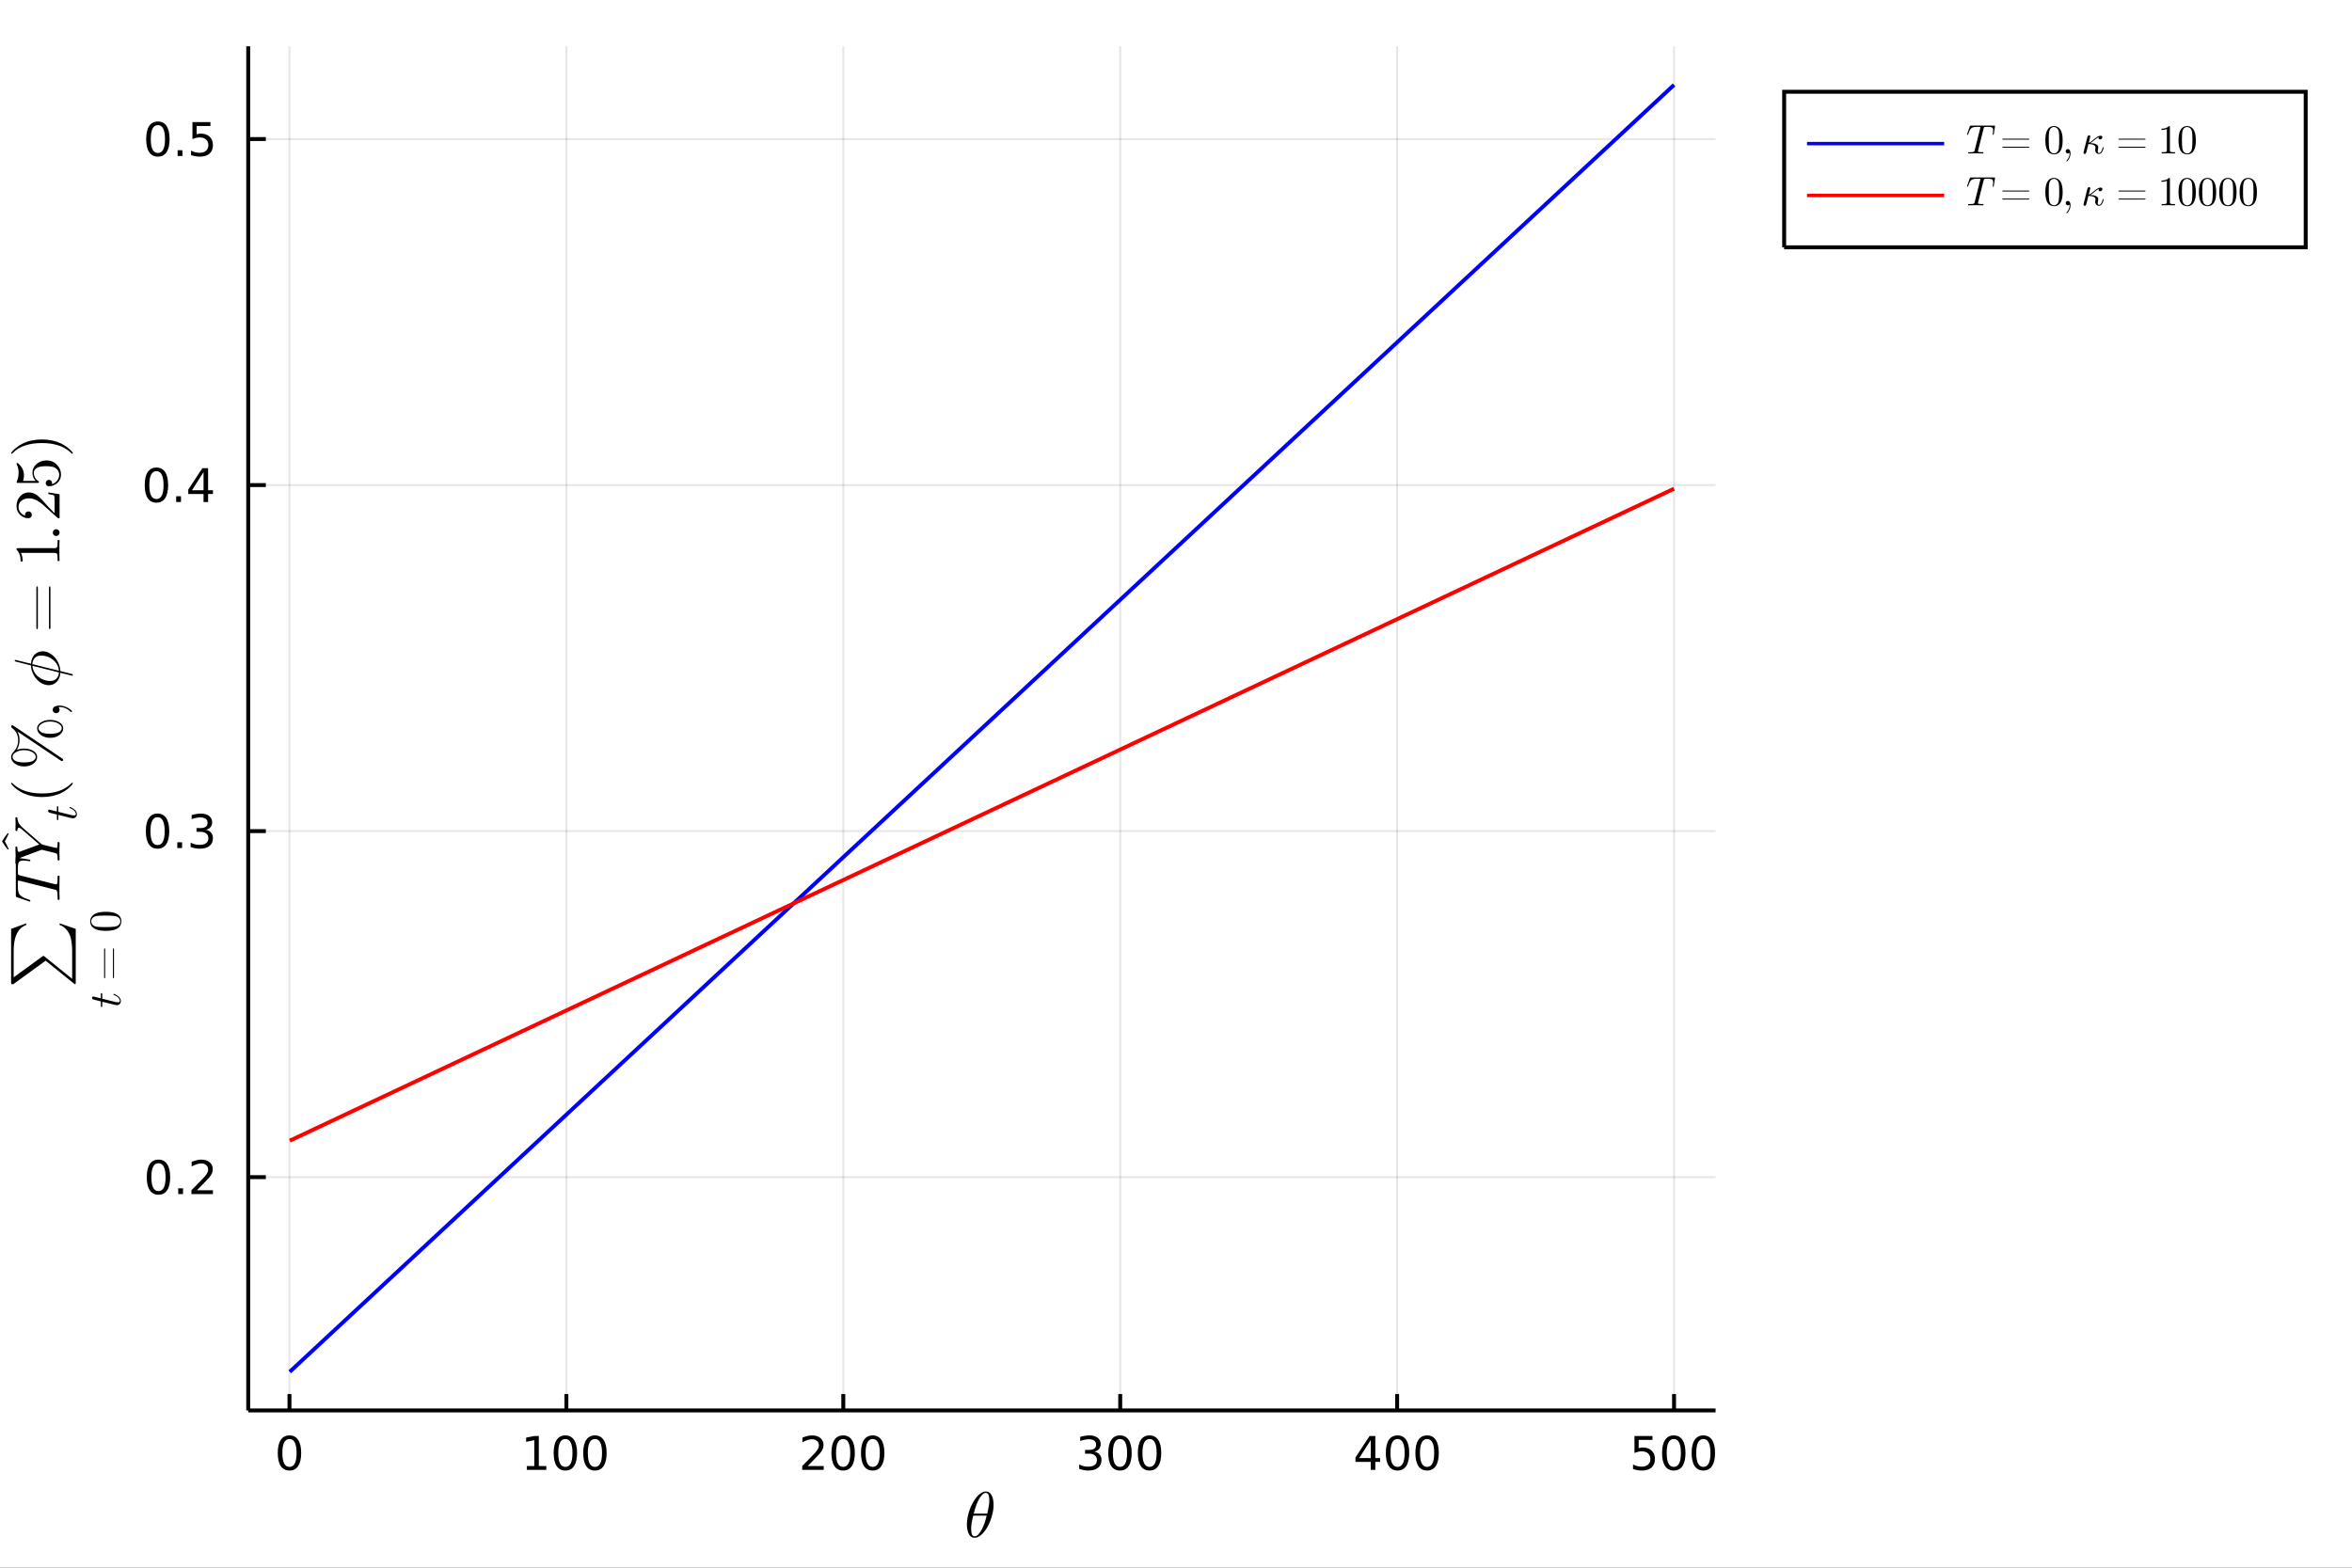 <?xml version="1.0" encoding="utf-8"?>
<svg xmlns="http://www.w3.org/2000/svg" xmlns:xlink="http://www.w3.org/1999/xlink" width="600" height="400" viewBox="0 0 2400 1600">
<rect x="0" y="0" width="2400" height="1600" fill="#333333" stroke="none"/>
<defs>
  <clipPath id="clip870">
    <rect x="0" y="0" width="2400" height="1600"/>
  </clipPath>
</defs>
<path clip-path="url(#clip870)" d="
M0 1600 L2400 1600 L2400 0 L0 0  Z
  " fill="#ffffff" fill-rule="evenodd" fill-opacity="1"/>
<defs>
  <clipPath id="clip871">
    <rect x="480" y="0" width="1681" height="1600"/>
  </clipPath>
</defs>
<defs>
  <clipPath id="clip872">
    <rect x="253" y="47" width="1498" height="1393"/>
  </clipPath>
</defs>
<path clip-path="url(#clip870)" d="
M253.284 1439.5 L1750.59 1439.5 L1750.59 47.244 L253.284 47.244  Z
  " fill="#ffffff" fill-rule="evenodd" fill-opacity="1"/>
<polyline clip-path="url(#clip872)" style="stroke:#000000; stroke-width:2; stroke-opacity:0.1; fill:none" points="
  295.378,1439.5 295.378,47.244 
  "/>
<polyline clip-path="url(#clip872)" style="stroke:#000000; stroke-width:2; stroke-opacity:0.1; fill:none" points="
  577.944,1439.5 577.944,47.244 
  "/>
<polyline clip-path="url(#clip872)" style="stroke:#000000; stroke-width:2; stroke-opacity:0.1; fill:none" points="
  860.51,1439.5 860.51,47.244 
  "/>
<polyline clip-path="url(#clip872)" style="stroke:#000000; stroke-width:2; stroke-opacity:0.1; fill:none" points="
  1143.08,1439.5 1143.08,47.244 
  "/>
<polyline clip-path="url(#clip872)" style="stroke:#000000; stroke-width:2; stroke-opacity:0.1; fill:none" points="
  1425.64,1439.5 1425.64,47.244 
  "/>
<polyline clip-path="url(#clip872)" style="stroke:#000000; stroke-width:2; stroke-opacity:0.1; fill:none" points="
  1708.21,1439.5 1708.21,47.244 
  "/>
<polyline clip-path="url(#clip870)" style="stroke:#000000; stroke-width:4; stroke-opacity:1; fill:none" points="
  253.284,1439.5 1750.59,1439.5 
  "/>
<polyline clip-path="url(#clip870)" style="stroke:#000000; stroke-width:4; stroke-opacity:1; fill:none" points="
  295.378,1439.5 295.378,1422.79 
  "/>
<polyline clip-path="url(#clip870)" style="stroke:#000000; stroke-width:4; stroke-opacity:1; fill:none" points="
  577.944,1439.5 577.944,1422.79 
  "/>
<polyline clip-path="url(#clip870)" style="stroke:#000000; stroke-width:4; stroke-opacity:1; fill:none" points="
  860.51,1439.5 860.51,1422.79 
  "/>
<polyline clip-path="url(#clip870)" style="stroke:#000000; stroke-width:4; stroke-opacity:1; fill:none" points="
  1143.08,1439.5 1143.08,1422.79 
  "/>
<polyline clip-path="url(#clip870)" style="stroke:#000000; stroke-width:4; stroke-opacity:1; fill:none" points="
  1425.64,1439.5 1425.64,1422.79 
  "/>
<polyline clip-path="url(#clip870)" style="stroke:#000000; stroke-width:4; stroke-opacity:1; fill:none" points="
  1708.21,1439.5 1708.21,1422.79 
  "/>
<path clip-path="url(#clip870)" d="M 0 0 M295.378 1468.69 Q291.767 1468.69 289.938 1472.26 Q288.132 1475.8 288.132 1482.93 Q288.132 1490.04 289.938 1493.6 Q291.767 1497.14 295.378 1497.14 Q299.012 1497.14 300.818 1493.6 Q302.646 1490.04 302.646 1482.93 Q302.646 1475.8 300.818 1472.26 Q299.012 1468.69 295.378 1468.69 M295.378 1464.99 Q301.188 1464.99 304.243 1469.6 Q307.322 1474.18 307.322 1482.93 Q307.322 1491.66 304.243 1496.26 Q301.188 1500.85 295.378 1500.85 Q289.568 1500.85 286.489 1496.26 Q283.433 1491.66 283.433 1482.93 Q283.433 1474.18 286.489 1469.6 Q289.568 1464.99 295.378 1464.99 Z" fill="#000000" fill-rule="evenodd" fill-opacity="1" /><path clip-path="url(#clip870)" d="M 0 0 M537.551 1496.24 L545.19 1496.24 L545.19 1469.87 L536.88 1471.54 L536.88 1467.28 L545.143 1465.61 L549.819 1465.61 L549.819 1496.24 L557.458 1496.24 L557.458 1500.17 L537.551 1500.17 L537.551 1496.24 Z" fill="#000000" fill-rule="evenodd" fill-opacity="1" /><path clip-path="url(#clip870)" d="M 0 0 M576.902 1468.69 Q573.291 1468.69 571.463 1472.26 Q569.657 1475.8 569.657 1482.93 Q569.657 1490.04 571.463 1493.6 Q573.291 1497.14 576.902 1497.14 Q580.537 1497.14 582.342 1493.6 Q584.171 1490.04 584.171 1482.93 Q584.171 1475.8 582.342 1472.26 Q580.537 1468.69 576.902 1468.69 M576.902 1464.99 Q582.713 1464.99 585.768 1469.6 Q588.847 1474.18 588.847 1482.93 Q588.847 1491.66 585.768 1496.26 Q582.713 1500.85 576.902 1500.85 Q571.092 1500.85 568.014 1496.26 Q564.958 1491.66 564.958 1482.93 Q564.958 1474.18 568.014 1469.6 Q571.092 1464.99 576.902 1464.99 Z" fill="#000000" fill-rule="evenodd" fill-opacity="1" /><path clip-path="url(#clip870)" d="M 0 0 M607.064 1468.69 Q603.453 1468.69 601.625 1472.26 Q599.819 1475.8 599.819 1482.93 Q599.819 1490.04 601.625 1493.6 Q603.453 1497.14 607.064 1497.14 Q610.699 1497.14 612.504 1493.6 Q614.333 1490.04 614.333 1482.93 Q614.333 1475.8 612.504 1472.26 Q610.699 1468.69 607.064 1468.69 M607.064 1464.99 Q612.874 1464.99 615.93 1469.6 Q619.009 1474.18 619.009 1482.93 Q619.009 1491.66 615.93 1496.26 Q612.874 1500.85 607.064 1500.85 Q601.254 1500.85 598.175 1496.26 Q595.12 1491.66 595.12 1482.93 Q595.12 1474.18 598.175 1469.6 Q601.254 1464.99 607.064 1464.99 Z" fill="#000000" fill-rule="evenodd" fill-opacity="1" /><path clip-path="url(#clip870)" d="M 0 0 M824.203 1496.24 L840.522 1496.24 L840.522 1500.17 L818.578 1500.17 L818.578 1496.24 Q821.24 1493.48 825.823 1488.85 Q830.43 1484.2 831.61 1482.86 Q833.856 1480.34 834.735 1478.6 Q835.638 1476.84 835.638 1475.15 Q835.638 1472.4 833.693 1470.66 Q831.772 1468.92 828.67 1468.92 Q826.471 1468.92 824.018 1469.69 Q821.587 1470.45 818.809 1472 L818.809 1467.28 Q821.633 1466.15 824.087 1465.57 Q826.541 1464.99 828.578 1464.99 Q833.948 1464.99 837.143 1467.67 Q840.337 1470.36 840.337 1474.85 Q840.337 1476.98 839.527 1478.9 Q838.74 1480.8 836.633 1483.39 Q836.055 1484.06 832.953 1487.28 Q829.851 1490.47 824.203 1496.24 Z" fill="#000000" fill-rule="evenodd" fill-opacity="1" /><path clip-path="url(#clip870)" d="M 0 0 M860.337 1468.69 Q856.726 1468.69 854.897 1472.26 Q853.092 1475.8 853.092 1482.93 Q853.092 1490.04 854.897 1493.6 Q856.726 1497.14 860.337 1497.14 Q863.971 1497.14 865.777 1493.6 Q867.605 1490.04 867.605 1482.93 Q867.605 1475.8 865.777 1472.26 Q863.971 1468.69 860.337 1468.69 M860.337 1464.99 Q866.147 1464.99 869.203 1469.6 Q872.281 1474.18 872.281 1482.93 Q872.281 1491.66 869.203 1496.26 Q866.147 1500.85 860.337 1500.85 Q854.527 1500.85 851.448 1496.26 Q848.392 1491.66 848.392 1482.93 Q848.392 1474.18 851.448 1469.6 Q854.527 1464.99 860.337 1464.99 Z" fill="#000000" fill-rule="evenodd" fill-opacity="1" /><path clip-path="url(#clip870)" d="M 0 0 M890.499 1468.69 Q886.888 1468.69 885.059 1472.26 Q883.253 1475.8 883.253 1482.93 Q883.253 1490.04 885.059 1493.6 Q886.888 1497.14 890.499 1497.14 Q894.133 1497.14 895.939 1493.6 Q897.767 1490.04 897.767 1482.93 Q897.767 1475.8 895.939 1472.26 Q894.133 1468.69 890.499 1468.69 M890.499 1464.99 Q896.309 1464.99 899.364 1469.6 Q902.443 1474.18 902.443 1482.93 Q902.443 1491.66 899.364 1496.26 Q896.309 1500.85 890.499 1500.85 Q884.689 1500.85 881.61 1496.26 Q878.554 1491.66 878.554 1482.93 Q878.554 1474.18 881.61 1469.6 Q884.689 1464.99 890.499 1464.99 Z" fill="#000000" fill-rule="evenodd" fill-opacity="1" /><path clip-path="url(#clip870)" d="M 0 0 M1116.84 1481.54 Q1120.19 1482.26 1122.07 1484.53 Q1123.97 1486.79 1123.97 1490.13 Q1123.97 1495.24 1120.45 1498.04 Q1116.93 1500.85 1110.45 1500.85 Q1108.27 1500.85 1105.96 1500.41 Q1103.67 1499.99 1101.21 1499.13 L1101.21 1494.62 Q1103.16 1495.75 1105.47 1496.33 Q1107.79 1496.91 1110.31 1496.91 Q1114.71 1496.91 1117 1495.17 Q1119.32 1493.44 1119.32 1490.13 Q1119.32 1487.07 1117.16 1485.36 Q1115.03 1483.62 1111.21 1483.62 L1107.19 1483.62 L1107.19 1479.78 L1111.4 1479.78 Q1114.85 1479.78 1116.68 1478.41 Q1118.51 1477.03 1118.51 1474.43 Q1118.51 1471.77 1116.61 1470.36 Q1114.73 1468.92 1111.21 1468.92 Q1109.29 1468.92 1107.09 1469.34 Q1104.89 1469.76 1102.26 1470.64 L1102.26 1466.47 Q1104.92 1465.73 1107.23 1465.36 Q1109.57 1464.99 1111.63 1464.99 Q1116.95 1464.99 1120.06 1467.42 Q1123.16 1469.83 1123.16 1473.95 Q1123.16 1476.82 1121.51 1478.81 Q1119.87 1480.78 1116.84 1481.54 Z" fill="#000000" fill-rule="evenodd" fill-opacity="1" /><path clip-path="url(#clip870)" d="M 0 0 M1142.83 1468.69 Q1139.22 1468.69 1137.39 1472.26 Q1135.59 1475.8 1135.59 1482.93 Q1135.59 1490.04 1137.39 1493.6 Q1139.22 1497.14 1142.83 1497.14 Q1146.47 1497.14 1148.27 1493.6 Q1150.1 1490.04 1150.1 1482.93 Q1150.1 1475.8 1148.27 1472.26 Q1146.47 1468.69 1142.83 1468.69 M1142.83 1464.99 Q1148.64 1464.99 1151.7 1469.6 Q1154.78 1474.18 1154.78 1482.93 Q1154.78 1491.66 1151.7 1496.26 Q1148.64 1500.85 1142.83 1500.85 Q1137.02 1500.85 1133.94 1496.26 Q1130.89 1491.66 1130.89 1482.93 Q1130.89 1474.18 1133.94 1469.6 Q1137.02 1464.99 1142.83 1464.99 Z" fill="#000000" fill-rule="evenodd" fill-opacity="1" /><path clip-path="url(#clip870)" d="M 0 0 M1173 1468.69 Q1169.38 1468.69 1167.56 1472.26 Q1165.75 1475.8 1165.75 1482.93 Q1165.75 1490.04 1167.56 1493.6 Q1169.38 1497.14 1173 1497.14 Q1176.63 1497.14 1178.44 1493.6 Q1180.26 1490.04 1180.26 1482.93 Q1180.26 1475.8 1178.44 1472.26 Q1176.63 1468.69 1173 1468.69 M1173 1464.99 Q1178.81 1464.99 1181.86 1469.6 Q1184.94 1474.18 1184.94 1482.93 Q1184.94 1491.66 1181.86 1496.26 Q1178.81 1500.85 1173 1500.85 Q1167.19 1500.85 1164.11 1496.26 Q1161.05 1491.66 1161.05 1482.93 Q1161.05 1474.18 1164.11 1469.6 Q1167.19 1464.99 1173 1464.99 Z" fill="#000000" fill-rule="evenodd" fill-opacity="1" /><path clip-path="url(#clip870)" d="M 0 0 M1398.73 1469.69 L1386.93 1488.14 L1398.73 1488.14 L1398.73 1469.69 M1397.51 1465.61 L1403.39 1465.61 L1403.39 1488.14 L1408.32 1488.14 L1408.32 1492.03 L1403.39 1492.03 L1403.39 1500.17 L1398.73 1500.17 L1398.73 1492.03 L1383.13 1492.03 L1383.13 1487.51 L1397.51 1465.61 Z" fill="#000000" fill-rule="evenodd" fill-opacity="1" /><path clip-path="url(#clip870)" d="M 0 0 M1426.05 1468.69 Q1422.44 1468.69 1420.61 1472.26 Q1418.8 1475.8 1418.8 1482.93 Q1418.8 1490.04 1420.61 1493.6 Q1422.44 1497.14 1426.05 1497.14 Q1429.68 1497.14 1431.49 1493.6 Q1433.32 1490.04 1433.32 1482.93 Q1433.32 1475.8 1431.49 1472.26 Q1429.68 1468.69 1426.05 1468.69 M1426.05 1464.99 Q1431.86 1464.99 1434.91 1469.6 Q1437.99 1474.18 1437.99 1482.93 Q1437.99 1491.66 1434.91 1496.26 Q1431.86 1500.85 1426.05 1500.85 Q1420.24 1500.85 1417.16 1496.26 Q1414.1 1491.66 1414.1 1482.93 Q1414.1 1474.18 1417.16 1469.6 Q1420.24 1464.99 1426.05 1464.99 Z" fill="#000000" fill-rule="evenodd" fill-opacity="1" /><path clip-path="url(#clip870)" d="M 0 0 M1456.21 1468.69 Q1452.6 1468.69 1450.77 1472.26 Q1448.96 1475.8 1448.96 1482.93 Q1448.96 1490.04 1450.77 1493.6 Q1452.6 1497.14 1456.21 1497.14 Q1459.84 1497.14 1461.65 1493.6 Q1463.48 1490.04 1463.48 1482.93 Q1463.48 1475.8 1461.65 1472.26 Q1459.84 1468.69 1456.21 1468.69 M1456.21 1464.99 Q1462.02 1464.99 1465.08 1469.6 Q1468.15 1474.18 1468.15 1482.93 Q1468.15 1491.66 1465.08 1496.26 Q1462.02 1500.85 1456.21 1500.85 Q1450.4 1500.85 1447.32 1496.26 Q1444.27 1491.66 1444.27 1482.93 Q1444.27 1474.18 1447.32 1469.6 Q1450.4 1464.99 1456.21 1464.99 Z" fill="#000000" fill-rule="evenodd" fill-opacity="1" /><path clip-path="url(#clip870)" d="M 0 0 M1667.83 1465.61 L1686.18 1465.61 L1686.18 1469.55 L1672.11 1469.55 L1672.11 1478.02 Q1673.13 1477.67 1674.15 1477.51 Q1675.17 1477.33 1676.18 1477.33 Q1681.97 1477.33 1685.35 1480.5 Q1688.73 1483.67 1688.73 1489.09 Q1688.73 1494.66 1685.26 1497.77 Q1681.79 1500.85 1675.47 1500.85 Q1673.29 1500.85 1671.02 1500.47 Q1668.78 1500.1 1666.37 1499.36 L1666.37 1494.66 Q1668.45 1495.8 1670.67 1496.35 Q1672.9 1496.91 1675.37 1496.91 Q1679.38 1496.91 1681.72 1494.8 Q1684.05 1492.7 1684.05 1489.09 Q1684.05 1485.47 1681.72 1483.37 Q1679.38 1481.26 1675.37 1481.26 Q1673.5 1481.26 1671.62 1481.68 Q1669.77 1482.1 1667.83 1482.97 L1667.83 1465.61 Z" fill="#000000" fill-rule="evenodd" fill-opacity="1" /><path clip-path="url(#clip870)" d="M 0 0 M1707.94 1468.69 Q1704.33 1468.69 1702.5 1472.26 Q1700.7 1475.8 1700.7 1482.93 Q1700.7 1490.04 1702.5 1493.6 Q1704.33 1497.14 1707.94 1497.14 Q1711.58 1497.14 1713.38 1493.6 Q1715.21 1490.04 1715.21 1482.93 Q1715.21 1475.8 1713.38 1472.26 Q1711.58 1468.69 1707.94 1468.69 M1707.94 1464.99 Q1713.75 1464.99 1716.81 1469.6 Q1719.89 1474.18 1719.89 1482.93 Q1719.89 1491.66 1716.81 1496.26 Q1713.75 1500.85 1707.94 1500.85 Q1702.13 1500.85 1699.05 1496.26 Q1696 1491.66 1696 1482.93 Q1696 1474.18 1699.05 1469.6 Q1702.13 1464.99 1707.94 1464.99 Z" fill="#000000" fill-rule="evenodd" fill-opacity="1" /><path clip-path="url(#clip870)" d="M 0 0 M1738.11 1468.69 Q1734.49 1468.69 1732.67 1472.26 Q1730.86 1475.8 1730.86 1482.93 Q1730.86 1490.04 1732.67 1493.6 Q1734.49 1497.14 1738.11 1497.14 Q1741.74 1497.14 1743.54 1493.6 Q1745.37 1490.04 1745.37 1482.93 Q1745.37 1475.8 1743.54 1472.26 Q1741.74 1468.69 1738.11 1468.69 M1738.11 1464.99 Q1743.92 1464.99 1746.97 1469.6 Q1750.05 1474.18 1750.05 1482.93 Q1750.05 1491.66 1746.97 1496.26 Q1743.92 1500.85 1738.11 1500.85 Q1732.3 1500.85 1729.22 1496.26 Q1726.16 1491.66 1726.16 1482.93 Q1726.16 1474.18 1729.22 1469.6 Q1732.3 1464.99 1738.11 1464.99 Z" fill="#000000" fill-rule="evenodd" fill-opacity="1" /><path clip-path="url(#clip870)" d="M 0 0 M1013.87 1535.75 Q1013.87 1541.16 1012.13 1547.24 Q1010.42 1553.3 1007.72 1558.19 Q1005.01 1563.06 1001.47 1566.28 Q997.928 1569.47 994.546 1569.47 Q992.389 1569.47 990.778 1568.27 Q989.2 1567.05 988.331 1565.02 Q987.461 1562.96 987.042 1560.71 Q986.624 1558.42 986.624 1555.94 Q986.624 1552.24 987.429 1548.21 Q988.234 1544.15 989.587 1540.48 Q990.939 1536.78 992.839 1533.43 Q994.74 1530.05 996.833 1527.6 Q998.958 1525.12 1001.34 1523.67 Q1003.72 1522.22 1005.95 1522.22 Q1007.56 1522.22 1008.85 1522.93 Q1010.17 1523.6 1011 1524.8 Q1011.84 1525.96 1012.42 1527.34 Q1013.03 1528.73 1013.32 1530.34 Q1013.61 1531.91 1013.74 1533.23 Q1013.87 1534.52 1013.87 1535.75 M1009.52 1531.66 Q1009.52 1530.01 1009.39 1528.79 Q1009.26 1527.53 1008.91 1526.28 Q1008.56 1525.02 1007.78 1524.35 Q1007.04 1523.67 1005.88 1523.67 Q1002.5 1523.67 998.701 1530.59 Q997.477 1532.75 996.382 1535.68 Q995.287 1538.61 994.901 1540 Q994.514 1541.38 993.612 1544.8 L1007.4 1544.8 Q1009.52 1536 1009.52 1531.66 M1006.82 1546.89 L993.097 1546.89 Q990.971 1554.94 990.971 1559.96 Q990.971 1564.34 991.873 1566.18 Q992.807 1567.98 994.546 1567.98 Q996.543 1567.98 998.411 1565.99 Q1000.28 1563.96 1002.18 1560.29 Q1004.69 1555.52 1006.82 1546.89 Z" fill="#000000" fill-rule="evenodd" fill-opacity="1" /><polyline clip-path="url(#clip872)" style="stroke:#000000; stroke-width:2; stroke-opacity:0.1; fill:none" points="
  253.284,1201.41 1750.59,1201.41 
  "/>
<polyline clip-path="url(#clip872)" style="stroke:#000000; stroke-width:2; stroke-opacity:0.1; fill:none" points="
  253.284,848.246 1750.59,848.246 
  "/>
<polyline clip-path="url(#clip872)" style="stroke:#000000; stroke-width:2; stroke-opacity:0.1; fill:none" points="
  253.284,495.08 1750.59,495.08 
  "/>
<polyline clip-path="url(#clip872)" style="stroke:#000000; stroke-width:2; stroke-opacity:0.1; fill:none" points="
  253.284,141.913 1750.59,141.913 
  "/>
<polyline clip-path="url(#clip870)" style="stroke:#000000; stroke-width:4; stroke-opacity:1; fill:none" points="
  253.284,1439.5 253.284,47.244 
  "/>
<polyline clip-path="url(#clip870)" style="stroke:#000000; stroke-width:4; stroke-opacity:1; fill:none" points="
  253.284,1201.41 271.251,1201.41 
  "/>
<polyline clip-path="url(#clip870)" style="stroke:#000000; stroke-width:4; stroke-opacity:1; fill:none" points="
  253.284,848.246 271.251,848.246 
  "/>
<polyline clip-path="url(#clip870)" style="stroke:#000000; stroke-width:4; stroke-opacity:1; fill:none" points="
  253.284,495.08 271.251,495.08 
  "/>
<polyline clip-path="url(#clip870)" style="stroke:#000000; stroke-width:4; stroke-opacity:1; fill:none" points="
  253.284,141.913 271.251,141.913 
  "/>
<path clip-path="url(#clip870)" d="M 0 0 M161.705 1187.21 Q158.094 1187.21 156.266 1190.78 Q154.46 1194.32 154.46 1201.45 Q154.46 1208.55 156.266 1212.12 Q158.094 1215.66 161.705 1215.66 Q165.34 1215.66 167.145 1212.12 Q168.974 1208.55 168.974 1201.45 Q168.974 1194.32 167.145 1190.78 Q165.34 1187.21 161.705 1187.21 M161.705 1183.51 Q167.516 1183.51 170.571 1188.11 Q173.65 1192.7 173.65 1201.45 Q173.65 1210.17 170.571 1214.78 Q167.516 1219.36 161.705 1219.36 Q155.895 1219.36 152.817 1214.78 Q149.761 1210.17 149.761 1201.45 Q149.761 1192.7 152.817 1188.11 Q155.895 1183.51 161.705 1183.51 Z" fill="#000000" fill-rule="evenodd" fill-opacity="1" /><path clip-path="url(#clip870)" d="M 0 0 M181.867 1212.81 L186.752 1212.81 L186.752 1218.69 L181.867 1218.69 L181.867 1212.81 Z" fill="#000000" fill-rule="evenodd" fill-opacity="1" /><path clip-path="url(#clip870)" d="M 0 0 M200.965 1214.76 L217.284 1214.76 L217.284 1218.69 L195.34 1218.69 L195.34 1214.76 Q198.002 1212 202.585 1207.37 Q207.191 1202.72 208.372 1201.38 Q210.617 1198.85 211.497 1197.12 Q212.4 1195.36 212.4 1193.67 Q212.4 1190.92 210.455 1189.18 Q208.534 1187.44 205.432 1187.44 Q203.233 1187.44 200.779 1188.21 Q198.349 1188.97 195.571 1190.52 L195.571 1185.8 Q198.395 1184.67 200.849 1184.09 Q203.302 1183.51 205.339 1183.51 Q210.71 1183.51 213.904 1186.19 Q217.099 1188.88 217.099 1193.37 Q217.099 1195.5 216.289 1197.42 Q215.501 1199.32 213.395 1201.91 Q212.816 1202.58 209.714 1205.8 Q206.613 1208.99 200.965 1214.76 Z" fill="#000000" fill-rule="evenodd" fill-opacity="1" /><path clip-path="url(#clip870)" d="M 0 0 M160.756 834.045 Q157.145 834.045 155.317 837.61 Q153.511 841.151 153.511 848.281 Q153.511 855.387 155.317 858.952 Q157.145 862.494 160.756 862.494 Q164.391 862.494 166.196 858.952 Q168.025 855.387 168.025 848.281 Q168.025 841.151 166.196 837.61 Q164.391 834.045 160.756 834.045 M160.756 830.341 Q166.567 830.341 169.622 834.948 Q172.701 839.531 172.701 848.281 Q172.701 857.008 169.622 861.614 Q166.567 866.197 160.756 866.197 Q154.946 866.197 151.868 861.614 Q148.812 857.008 148.812 848.281 Q148.812 839.531 151.868 834.948 Q154.946 830.341 160.756 830.341 Z" fill="#000000" fill-rule="evenodd" fill-opacity="1" /><path clip-path="url(#clip870)" d="M 0 0 M180.918 859.647 L185.803 859.647 L185.803 865.526 L180.918 865.526 L180.918 859.647 Z" fill="#000000" fill-rule="evenodd" fill-opacity="1" /><path clip-path="url(#clip870)" d="M 0 0 M210.154 846.892 Q213.511 847.61 215.386 849.878 Q217.284 852.147 217.284 855.48 Q217.284 860.596 213.765 863.397 Q210.247 866.197 203.765 866.197 Q201.59 866.197 199.275 865.758 Q196.983 865.341 194.529 864.485 L194.529 859.971 Q196.474 861.105 198.789 861.684 Q201.103 862.262 203.627 862.262 Q208.025 862.262 210.316 860.526 Q212.631 858.79 212.631 855.48 Q212.631 852.424 210.478 850.711 Q208.349 848.975 204.529 848.975 L200.502 848.975 L200.502 845.133 L204.714 845.133 Q208.164 845.133 209.992 843.767 Q211.821 842.378 211.821 839.786 Q211.821 837.124 209.923 835.712 Q208.048 834.276 204.529 834.276 Q202.608 834.276 200.409 834.693 Q198.21 835.11 195.571 835.989 L195.571 831.823 Q198.233 831.082 200.548 830.712 Q202.886 830.341 204.946 830.341 Q210.27 830.341 213.372 832.772 Q216.474 835.179 216.474 839.299 Q216.474 842.17 214.83 844.161 Q213.187 846.128 210.154 846.892 Z" fill="#000000" fill-rule="evenodd" fill-opacity="1" /><path clip-path="url(#clip870)" d="M 0 0 M159.622 480.878 Q156.011 480.878 154.182 484.443 Q152.377 487.985 152.377 495.114 Q152.377 502.221 154.182 505.786 Q156.011 509.327 159.622 509.327 Q163.256 509.327 165.062 505.786 Q166.891 502.221 166.891 495.114 Q166.891 487.985 165.062 484.443 Q163.256 480.878 159.622 480.878 M159.622 477.175 Q165.432 477.175 168.488 481.781 Q171.567 486.364 171.567 495.114 Q171.567 503.841 168.488 508.448 Q165.432 513.031 159.622 513.031 Q153.812 513.031 150.733 508.448 Q147.678 503.841 147.678 495.114 Q147.678 486.364 150.733 481.781 Q153.812 477.175 159.622 477.175 Z" fill="#000000" fill-rule="evenodd" fill-opacity="1" /><path clip-path="url(#clip870)" d="M 0 0 M179.784 506.48 L184.668 506.48 L184.668 512.36 L179.784 512.36 L179.784 506.48 Z" fill="#000000" fill-rule="evenodd" fill-opacity="1" /><path clip-path="url(#clip870)" d="M 0 0 M207.701 481.874 L195.895 500.323 L207.701 500.323 L207.701 481.874 M206.474 477.8 L212.353 477.8 L212.353 500.323 L217.284 500.323 L217.284 504.212 L212.353 504.212 L212.353 512.36 L207.701 512.36 L207.701 504.212 L192.099 504.212 L192.099 499.698 L206.474 477.8 Z" fill="#000000" fill-rule="evenodd" fill-opacity="1" /><path clip-path="url(#clip870)" d="M 0 0 M161.104 127.712 Q157.493 127.712 155.664 131.277 Q153.858 134.818 153.858 141.948 Q153.858 149.054 155.664 152.619 Q157.493 156.161 161.104 156.161 Q164.738 156.161 166.543 152.619 Q168.372 149.054 168.372 141.948 Q168.372 134.818 166.543 131.277 Q164.738 127.712 161.104 127.712 M161.104 124.008 Q166.914 124.008 169.969 128.615 Q173.048 133.198 173.048 141.948 Q173.048 150.675 169.969 155.281 Q166.914 159.864 161.104 159.864 Q155.293 159.864 152.215 155.281 Q149.159 150.675 149.159 141.948 Q149.159 133.198 152.215 128.615 Q155.293 124.008 161.104 124.008 Z" fill="#000000" fill-rule="evenodd" fill-opacity="1" /><path clip-path="url(#clip870)" d="M 0 0 M181.266 153.314 L186.15 153.314 L186.15 159.193 L181.266 159.193 L181.266 153.314 Z" fill="#000000" fill-rule="evenodd" fill-opacity="1" /><path clip-path="url(#clip870)" d="M 0 0 M196.381 124.633 L214.738 124.633 L214.738 128.568 L200.664 128.568 L200.664 137.04 Q201.682 136.693 202.701 136.531 Q203.719 136.346 204.738 136.346 Q210.525 136.346 213.904 139.517 Q217.284 142.689 217.284 148.105 Q217.284 153.684 213.812 156.786 Q210.339 159.864 204.02 159.864 Q201.844 159.864 199.576 159.494 Q197.33 159.124 194.923 158.383 L194.923 153.684 Q197.006 154.818 199.228 155.374 Q201.451 155.929 203.927 155.929 Q207.932 155.929 210.27 153.823 Q212.608 151.716 212.608 148.105 Q212.608 144.494 210.27 142.388 Q207.932 140.281 203.927 140.281 Q202.052 140.281 200.177 140.698 Q198.326 141.115 196.381 141.994 L196.381 124.633 Z" fill="#000000" fill-rule="evenodd" fill-opacity="1" /><path clip-path="url(#clip870)" d="M 0 0 M60.857 942.374 L77.282 948.043 L77.282 1002.73 Q77.282 1003.47 77.25 1003.76 Q77.218 1004.05 77.057 1004.27 Q76.896 1004.5 76.541 1004.5 Q76.251 1004.5 75.511 1003.92 L46.558 980.506 L13.45 1004.56 Q11.936 1004.56 11.646 1004.31 Q11.324 1004.05 11.324 1002.73 L11.324 948.043 L26.751 942.374 L26.751 944.017 Q24.754 944.758 23.08 945.949 Q21.373 947.109 20.149 948.461 Q18.925 949.782 17.959 951.521 Q16.96 953.228 16.349 954.838 Q15.704 956.416 15.254 958.381 Q14.77 960.345 14.545 961.923 Q14.287 963.469 14.159 965.402 Q14.03 967.334 13.998 968.558 Q13.965 969.782 13.965 971.327 L13.965 997.446 L43.369 976.03 Q44.11 975.546 44.303 975.546 Q44.593 975.546 45.366 976.158 L73.643 999.024 L73.643 971.005 Q73.643 961.988 71.743 955.708 Q70.293 951.456 67.427 948.365 Q64.561 945.241 60.857 944.017 L60.857 942.374 Z" fill="#000000" fill-rule="evenodd" fill-opacity="1" /><path clip-path="url(#clip870)" d="M 0 0 M103.424 1013.55 Q104.055 1013.55 104.213 1013.85 Q104.349 1014.14 104.349 1014.95 L104.349 1019.28 L117.965 1022.7 Q119.16 1022.98 120.174 1022.98 Q121.302 1022.98 121.798 1022.64 Q122.294 1022.28 122.294 1021.53 Q122.294 1020.07 120.964 1018.49 Q119.633 1016.89 116.387 1015.54 Q115.959 1015.36 115.869 1015.27 Q115.756 1015.15 115.756 1014.86 Q115.756 1014.3 116.207 1014.3 Q116.365 1014.3 117.086 1014.61 Q117.807 1014.9 118.867 1015.56 Q119.927 1016.19 120.918 1017.02 Q121.91 1017.84 122.632 1019.08 Q123.331 1020.32 123.331 1021.65 Q123.331 1023.52 122.136 1024.71 Q120.941 1025.88 119.07 1025.88 Q118.461 1025.88 116.522 1025.41 Q114.561 1024.94 104.349 1022.37 L104.349 1026.45 Q104.349 1027.01 104.326 1027.24 Q104.303 1027.44 104.191 1027.6 Q104.055 1027.73 103.785 1027.73 Q103.357 1027.73 103.176 1027.55 Q102.973 1027.37 102.951 1027.15 Q102.906 1026.9 102.906 1026.33 L102.906 1022.01 L95.579 1020.2 Q94.858 1020.02 94.452 1019.57 Q94.023 1019.1 93.978 1018.83 Q93.911 1018.56 93.911 1018.35 Q93.911 1017.75 94.249 1017.38 Q94.564 1017.02 95.15 1017.02 Q95.466 1017.02 102.906 1018.92 L102.906 1014.86 Q102.906 1014.34 102.928 1014.14 Q102.951 1013.91 103.064 1013.73 Q103.176 1013.55 103.424 1013.55 Z" fill="#000000" fill-rule="evenodd" fill-opacity="1" /><path clip-path="url(#clip870)" d="M 0 0 M115.801 998.419 Q115.237 998.374 115.237 997.495 L115.237 969.202 Q115.237 967.872 115.756 967.85 Q116.319 967.85 116.297 969.112 L116.297 997.179 Q116.319 998.419 115.801 998.419 M106.783 998.419 Q106.22 998.419 106.242 997.45 L106.242 969.247 Q106.242 967.872 106.783 967.85 Q107.302 967.85 107.302 969.022 L107.302 997.495 Q107.302 998.419 106.783 998.419 Z" fill="#000000" fill-rule="evenodd" fill-opacity="1" /><path clip-path="url(#clip870)" d="M 0 0 M108.046 950.037 Q101.26 950.037 97.563 948.324 Q92.062 945.934 92.062 940.298 Q92.062 939.104 92.4 937.864 Q92.716 936.601 93.956 935.023 Q95.196 933.422 97.225 932.453 Q101.147 930.604 108.046 930.604 Q114.786 930.604 118.461 932.318 Q123.827 934.82 123.827 940.344 Q123.827 942.418 122.767 944.537 Q121.707 946.633 119.16 947.963 Q115.35 950.037 108.046 950.037 M107.482 946.205 Q114.448 946.205 117.221 945.709 Q120.22 945.145 121.527 943.612 Q122.812 942.057 122.812 940.344 Q122.812 938.495 121.437 936.962 Q120.039 935.406 117.041 934.933 Q114.088 934.414 107.482 934.437 Q101.057 934.437 98.487 934.888 Q95.489 935.497 94.294 937.12 Q93.076 938.72 93.076 940.344 Q93.076 940.952 93.257 941.606 Q93.437 942.237 93.956 943.162 Q94.474 944.086 95.759 944.807 Q97.044 945.506 98.983 945.844 Q101.485 946.205 107.482 946.205 Z" fill="#000000" fill-rule="evenodd" fill-opacity="1" /><path clip-path="url(#clip870)" d="M 0 0 M16.864 875.27 Q17.476 875.27 17.991 875.399 L29.456 877.202 Q30.326 877.299 30.648 877.492 Q30.97 877.653 30.97 878.168 Q30.97 878.974 30.133 878.974 Q29.65 878.974 28.877 878.78 Q25.237 878.233 23.595 878.233 Q22.5 878.233 21.695 878.458 Q20.857 878.651 20.278 878.974 Q19.698 879.263 19.311 879.94 Q18.925 880.616 18.7 881.26 Q18.474 881.904 18.378 883.064 Q18.249 884.223 18.216 885.221 Q18.184 886.22 18.184 887.862 Q18.184 891.437 18.313 892.017 Q18.474 892.629 18.957 892.951 Q19.408 893.241 20.761 893.563 L55.769 902.323 L57.153 902.58 Q57.926 902.58 58.184 902.097 Q58.442 901.614 58.603 900.133 Q58.764 898.007 58.764 895.914 Q58.764 895.849 58.764 895.721 Q58.764 895.012 58.796 894.722 Q58.796 894.432 58.86 894.142 Q58.925 893.853 59.086 893.788 Q59.215 893.692 59.472 893.692 Q60.084 893.692 60.406 893.949 Q60.696 894.207 60.76 894.465 Q60.793 894.69 60.793 895.141 Q60.793 896.043 60.728 897.975 Q60.664 899.907 60.664 900.874 L60.599 906.349 L60.664 911.952 Q60.664 912.822 60.728 914.658 Q60.793 916.493 60.793 917.363 Q60.793 918.49 59.987 918.49 Q59.086 918.49 58.925 918.071 Q58.764 917.621 58.764 915.72 Q58.764 913.047 58.635 911.598 Q58.506 910.149 58.055 909.376 Q57.604 908.571 57.153 908.345 Q56.67 908.12 55.575 907.862 L20.374 899.006 Q19.601 898.748 18.989 898.748 Q18.667 898.748 18.538 898.845 Q18.41 898.909 18.313 899.328 Q18.184 899.746 18.184 900.616 L18.184 903.192 Q18.184 905.833 18.313 907.476 Q18.41 909.086 18.893 910.632 Q19.376 912.146 20.052 913.047 Q20.729 913.917 22.113 914.883 Q23.498 915.849 25.173 916.558 Q26.848 917.234 29.585 918.2 Q30.487 918.522 30.745 918.716 Q30.97 918.877 30.97 919.327 Q30.97 919.65 30.777 919.907 Q30.551 920.133 30.262 920.133 Q29.199 919.811 29.07 919.746 L17.444 915.785 Q16.51 915.463 16.349 915.173 Q16.155 914.851 16.155 913.659 L16.155 877.073 Q16.155 876.494 16.155 876.3 Q16.155 876.107 16.22 875.785 Q16.284 875.463 16.445 875.366 Q16.606 875.27 16.864 875.27 Z" fill="#000000" fill-rule="evenodd" fill-opacity="1" /><path clip-path="url(#clip870)" d="M 0 0 M7.946 850.294 L8.87 850.858 Q7.36 854.352 4.948 858.703 Q7.36 863.054 8.87 866.548 L7.946 867.089 Q4.632 863.279 2.084 858.703 Q4.654 854.081 7.946 850.294 Z" fill="#000000" fill-rule="evenodd" fill-opacity="1" /><path clip-path="url(#clip870)" d="M 0 0 M16.542 834.027 Q16.96 834.027 17.218 834.124 Q17.476 834.189 17.605 834.446 Q17.701 834.672 17.733 834.833 Q17.766 834.961 17.798 835.348 Q17.927 836.926 18.345 838.246 Q18.732 839.567 19.505 840.694 Q20.278 841.789 20.793 842.401 Q21.308 842.981 22.339 844.011 L23.273 844.913 L42.049 861.274 Q42.693 861.853 44.11 862.208 L53.417 864.526 Q57.282 865.428 57.572 865.428 Q58.152 865.428 58.345 865.106 Q58.506 864.752 58.603 863.657 L58.764 861.145 Q58.764 859.663 59.021 859.438 Q59.182 859.309 59.472 859.309 Q60.084 859.309 60.406 859.567 Q60.696 859.792 60.76 860.018 Q60.793 860.211 60.793 860.565 L60.599 869.003 L60.793 877.312 Q60.793 878.246 60.052 878.246 Q59.569 878.246 59.311 878.182 Q59.021 878.085 58.925 877.795 Q58.796 877.505 58.796 877.28 Q58.764 877.055 58.764 876.443 Q58.731 874.961 58.731 874.22 Q58.699 873.447 58.506 872.707 Q58.313 871.966 58.184 871.708 Q58.023 871.418 57.475 871.096 Q56.896 870.742 56.445 870.646 Q55.994 870.517 54.867 870.259 Q53.868 870.001 48.426 868.649 Q42.983 867.296 42.854 867.296 Q42.5 867.296 41.727 867.554 L20.02 875.67 Q19.054 876.024 18.667 876.314 Q18.281 876.604 18.055 877.57 Q17.798 878.536 17.798 880.468 Q17.798 881.016 17.766 881.273 Q17.733 881.531 17.572 881.757 Q17.411 881.982 17.057 881.982 Q16.445 881.982 16.155 881.724 Q15.833 881.467 15.801 881.273 Q15.737 881.048 15.737 880.726 Q15.737 879.921 15.833 877.055 Q15.93 874.188 15.93 873.351 L15.737 865.042 Q15.737 864.043 16.477 864.043 Q17.379 864.043 17.605 864.398 Q17.798 864.752 17.798 865.621 Q17.798 869.518 19.376 869.518 Q19.569 869.518 20.503 869.132 L40.084 861.886 L22.468 846.588 L22.21 846.362 Q21.952 846.169 21.759 846.008 Q21.566 845.847 21.212 845.589 Q20.857 845.332 20.567 845.203 Q20.278 845.042 19.923 844.913 Q19.569 844.784 19.311 844.784 Q18.828 844.784 18.506 845.074 Q18.152 845.364 18.023 845.815 Q17.894 846.266 17.862 846.588 Q17.798 846.91 17.798 847.167 Q17.798 848.166 16.993 848.166 Q16.413 848.166 16.123 847.908 Q15.801 847.651 15.769 847.457 Q15.737 847.232 15.737 846.91 Q15.737 845.847 15.833 843.625 Q15.93 841.403 15.93 840.308 Q15.93 839.406 15.833 837.57 Q15.737 835.734 15.737 834.897 Q15.737 834.027 16.542 834.027 Z" fill="#000000" fill-rule="evenodd" fill-opacity="1" /><path clip-path="url(#clip870)" d="M 0 0 M58.579 822.834 Q59.21 822.834 59.368 823.128 Q59.503 823.421 59.503 824.232 L59.503 828.561 L73.12 831.987 Q74.314 832.258 75.329 832.258 Q76.456 832.258 76.952 831.92 Q77.448 831.559 77.448 830.815 Q77.448 829.35 76.118 827.772 Q74.788 826.171 71.542 824.818 Q71.113 824.638 71.023 824.548 Q70.91 824.435 70.91 824.142 Q70.91 823.578 71.361 823.578 Q71.519 823.578 72.24 823.894 Q72.962 824.187 74.022 824.841 Q75.081 825.472 76.073 826.306 Q77.065 827.118 77.786 828.358 Q78.485 829.598 78.485 830.928 Q78.485 832.799 77.29 833.994 Q76.096 835.166 74.224 835.166 Q73.616 835.166 71.677 834.693 Q69.716 834.219 59.503 831.649 L59.503 835.73 Q59.503 836.293 59.48 836.519 Q59.458 836.722 59.345 836.879 Q59.21 837.015 58.94 837.015 Q58.511 837.015 58.331 836.834 Q58.128 836.654 58.105 836.429 Q58.06 836.181 58.06 835.617 L58.06 831.289 L50.733 829.485 Q50.012 829.305 49.606 828.854 Q49.178 828.38 49.133 828.11 Q49.065 827.839 49.065 827.636 Q49.065 827.028 49.403 826.667 Q49.719 826.306 50.305 826.306 Q50.621 826.306 58.06 828.2 L58.06 824.142 Q58.06 823.624 58.083 823.421 Q58.105 823.195 58.218 823.015 Q58.331 822.834 58.579 822.834 Z" fill="#000000" fill-rule="evenodd" fill-opacity="1" /><path clip-path="url(#clip870)" d="M 0 0 M42.842 813.474 Q32.199 813.474 23.618 809.506 Q20.019 807.814 17.005 805.446 Q13.991 803.078 12.668 801.509 Q11.346 799.94 11.346 799.51 Q11.346 798.894 11.961 798.864 Q12.268 798.864 13.037 799.694 Q23.372 809.844 42.842 809.813 Q62.373 809.813 72.307 799.94 Q73.384 798.864 73.722 798.864 Q74.337 798.864 74.337 799.51 Q74.337 799.94 73.076 801.447 Q71.815 802.954 68.924 805.292 Q66.033 807.63 62.496 809.321 Q53.914 813.474 42.842 813.474 Z" fill="#000000" fill-rule="evenodd" fill-opacity="1" /><path clip-path="url(#clip870)" d="M 0 0 M24.593 782.245 Q18.925 782.245 15.125 779.347 Q11.324 776.448 11.324 772.551 Q11.324 770.168 13.45 767.817 Q18.538 762.471 18.506 755.482 Q18.506 747.559 12.258 742.954 Q11.324 742.149 11.324 741.569 Q11.324 741.054 11.743 740.667 Q12.13 740.249 12.645 740.249 Q13.031 740.249 13.836 740.764 L63.498 774.129 Q64.496 774.87 64.496 775.45 Q64.496 775.965 64.078 776.384 Q63.691 776.77 63.176 776.77 Q62.725 776.77 61.855 776.19 L17.733 746.561 L17.669 746.625 Q19.988 750.039 19.956 755.418 Q19.956 760.506 17.186 765.369 Q20.6 763.984 24.658 763.984 Q30.197 763.984 34.062 766.464 Q37.894 768.944 37.894 772.551 Q37.894 776.448 34.158 779.347 Q30.39 782.245 24.593 782.245 M19.215 777.704 Q21.534 778.155 24.658 778.155 Q27.749 778.155 30.068 777.704 Q32.355 777.253 33.547 776.609 Q34.738 775.933 35.447 775.031 Q36.123 774.129 36.284 773.582 Q36.445 773.034 36.445 772.487 Q36.445 769.781 33.096 767.72 Q29.714 765.627 24.593 765.627 Q19.569 765.627 16.188 767.72 Q12.774 769.781 12.774 772.487 Q12.774 773.066 12.935 773.646 Q13.096 774.194 13.804 775.063 Q14.481 775.933 15.672 776.609 Q16.864 777.253 19.215 777.704 M51.163 753.034 Q45.495 753.034 41.694 750.136 Q37.894 747.237 37.894 743.34 Q37.894 739.766 41.759 737.286 Q45.624 734.774 51.227 734.774 Q56.767 734.774 60.632 737.253 Q64.496 739.701 64.496 743.34 Q64.496 747.237 60.728 750.136 Q56.96 753.034 51.163 753.034 M45.785 748.493 Q48.136 748.944 51.227 748.944 Q54.319 748.944 56.638 748.493 Q58.957 748.01 60.148 747.366 Q61.308 746.69 61.984 745.82 Q62.693 744.918 62.854 744.371 Q63.047 743.791 63.047 743.276 Q63.047 740.571 59.698 738.51 Q56.316 736.416 51.163 736.416 Q46.139 736.416 42.757 738.51 Q39.343 740.571 39.343 743.276 Q39.343 743.856 39.537 744.435 Q39.698 744.983 40.406 745.852 Q41.083 746.69 42.274 747.366 Q43.434 748.01 45.785 748.493 Z" fill="#000000" fill-rule="evenodd" fill-opacity="1" /><path clip-path="url(#clip870)" d="M 0 0 M59.73 726.924 Q58.667 727.858 57.282 727.858 Q55.897 727.858 54.867 726.956 Q53.804 726.022 53.804 724.348 Q53.804 722.383 55.704 721.256 Q57.572 720.129 60.728 720.129 Q64.142 720.129 67.298 721.514 Q70.487 722.898 72 724.251 Q73.514 725.604 73.514 726.151 Q73.514 726.795 72.805 726.795 Q72.548 726.795 72.065 726.344 Q66.976 721.61 60.728 721.578 Q59.73 721.578 59.73 721.707 L59.859 721.868 Q60.793 722.995 60.793 724.348 Q60.793 725.99 59.73 726.924 Z" fill="#000000" fill-rule="evenodd" fill-opacity="1" /><path clip-path="url(#clip870)" d="M 0 0 M43.498 664.724 Q46.751 664.724 50.004 666.399 Q53.256 668.073 55.769 670.811 Q58.248 673.548 59.859 677.284 Q61.469 681.02 61.598 684.917 L71.421 687.429 Q73.804 687.912 74.061 688.17 Q74.319 688.427 74.319 688.814 Q74.319 689.619 73.578 689.619 Q73.353 689.619 67.781 688.17 L61.598 686.624 Q61.276 692.485 57.894 695.899 Q54.513 699.313 49.649 699.313 Q46.364 699.313 43.112 697.638 Q39.827 695.931 37.347 693.194 Q34.867 690.424 33.289 686.688 Q31.711 682.952 31.582 679.12 L16.349 675.287 Q15.479 675.094 15.254 674.933 Q15.028 674.772 15.028 674.289 Q15.028 673.935 15.189 673.742 Q15.35 673.548 15.511 673.548 L15.672 673.516 L16.606 673.709 L31.582 677.413 Q31.807 674.128 32.967 671.584 Q34.126 669.04 35.865 667.59 Q37.572 666.141 39.505 665.432 Q41.437 664.724 43.498 664.724 M33.031 679.506 Q33.353 683.049 35.092 686.044 Q36.831 689.039 39.408 690.972 Q41.952 692.904 45.012 693.967 Q48.039 695.03 51.034 695.03 Q53.385 695.03 55.189 694.257 Q56.992 693.452 58.023 692.131 Q59.021 690.811 59.569 689.361 Q60.084 687.88 60.148 686.302 L33.031 679.506 M42.113 669.04 Q37.926 669.04 35.575 671.455 Q33.224 673.87 33.031 677.8 L60.148 684.595 Q59.923 681.729 58.731 679.217 Q57.508 676.672 55.704 674.837 Q53.868 673.001 51.614 671.68 Q49.327 670.36 46.912 669.716 Q44.464 669.04 42.113 669.04 Z" fill="#000000" fill-rule="evenodd" fill-opacity="1" /><path clip-path="url(#clip870)" d="M 0 0 M50.777 642.094 Q49.971 642.03 49.971 640.774 L49.971 600.355 Q49.971 598.455 50.712 598.423 Q51.517 598.423 51.485 600.227 L51.485 640.323 Q51.517 642.094 50.777 642.094 M37.894 642.094 Q37.089 642.094 37.121 640.709 L37.121 600.42 Q37.121 598.455 37.894 598.423 Q38.635 598.423 38.635 600.098 L38.635 640.774 Q38.635 642.094 37.894 642.094 Z" fill="#000000" fill-rule="evenodd" fill-opacity="1" /><path clip-path="url(#clip870)" d="M 0 0 M23.144 572.977 L21.083 572.977 Q21.083 565.055 16.864 560.965 Q16.864 559.837 17.122 559.644 Q17.379 559.451 18.571 559.451 L55.575 559.451 Q57.54 559.451 58.152 558.485 Q58.764 557.519 58.764 553.3 L58.764 551.206 L60.793 551.206 Q60.599 553.525 60.599 561.899 Q60.599 570.272 60.793 572.559 L58.764 572.559 L58.764 570.465 Q58.764 566.311 58.184 565.312 Q57.572 564.314 55.575 564.314 L21.405 564.314 Q23.144 567.76 23.144 572.977 Z" fill="#000000" fill-rule="evenodd" fill-opacity="1" /><path clip-path="url(#clip870)" d="M 0 0 M59.73 546.065 Q58.667 547.063 57.282 547.063 Q55.897 547.063 54.899 546.065 Q53.868 545.067 53.868 543.553 Q53.868 542.104 54.834 541.137 Q55.769 540.139 57.314 540.139 Q58.828 540.139 59.826 541.202 Q60.793 542.232 60.793 543.553 Q60.793 545.067 59.73 546.065 Z" fill="#000000" fill-rule="evenodd" fill-opacity="1" /><path clip-path="url(#clip870)" d="M 0 0 M60.793 528.913 Q59.601 528.913 59.247 528.816 Q58.892 528.688 58.345 528.172 L44.239 515.515 Q36.445 508.591 29.65 508.591 Q25.237 508.591 22.081 510.91 Q18.925 513.197 18.925 517.416 Q18.925 520.314 20.696 522.762 Q22.468 525.209 25.624 526.337 Q25.559 526.143 25.559 525.467 Q25.559 523.825 26.59 522.923 Q27.621 521.989 29.005 521.989 Q30.777 521.989 31.646 523.148 Q32.484 524.275 32.484 525.403 Q32.484 525.854 32.387 526.465 Q32.29 527.045 31.389 527.979 Q30.455 528.913 28.812 528.913 Q24.207 528.913 20.535 525.435 Q16.864 521.924 16.864 516.578 Q16.864 510.524 20.471 506.562 Q24.046 502.569 29.65 502.569 Q31.614 502.569 33.418 503.181 Q35.189 503.76 36.574 504.565 Q37.959 505.338 40.181 507.464 Q42.403 509.59 43.981 511.296 Q45.559 513.003 48.909 516.836 L55.704 523.825 L55.704 511.941 Q55.704 506.144 55.189 505.693 Q54.255 505.049 49.327 504.243 L49.327 502.569 L60.793 504.437 L60.793 528.913 Z" fill="#000000" fill-rule="evenodd" fill-opacity="1" /><path clip-path="url(#clip870)" d="M 0 0 M50.165 496.249 Q48.2 496.249 47.459 495.186 Q46.687 494.123 46.687 492.996 Q46.687 491.483 47.653 490.613 Q48.587 489.711 49.907 489.711 Q51.227 489.711 52.194 490.613 Q53.128 491.483 53.128 492.996 Q53.128 493.737 52.999 494.123 Q56.026 493.254 58.216 490.613 Q60.406 487.94 60.406 484.429 Q60.406 480.017 56.123 477.376 Q53.353 475.798 47.073 475.798 Q41.533 475.798 38.764 476.99 Q34.545 478.826 34.545 482.594 Q34.545 487.94 39.15 491.096 Q39.73 491.483 39.762 491.933 Q39.762 492.578 39.408 492.739 Q39.022 492.867 38.023 492.867 L18.506 492.867 Q16.928 492.867 16.928 492.223 Q16.928 491.966 17.122 491.418 Q18.957 487.264 18.989 482.658 Q18.989 477.924 17.057 473.673 Q16.864 473.351 16.864 473.157 Q16.864 472.513 17.605 472.481 Q17.862 472.481 18.635 473.029 Q19.376 473.544 20.374 474.671 Q21.34 475.798 22.274 477.248 Q23.208 478.697 23.852 480.822 Q24.464 482.916 24.464 485.235 Q24.464 488.004 23.595 490.838 L36.445 490.838 Q33.096 487.425 33.096 482.465 Q33.096 477.183 37.347 473.544 Q41.598 469.905 47.524 469.905 Q53.739 469.905 57.991 474.22 Q62.242 478.504 62.242 484.301 Q62.242 489.582 58.474 492.932 Q54.706 496.249 50.165 496.249 Z" fill="#000000" fill-rule="evenodd" fill-opacity="1" /><path clip-path="url(#clip870)" d="M 0 0 M73.722 463.131 Q73.415 463.131 72.646 462.331 Q62.311 452.181 42.842 452.181 Q23.31 452.181 13.437 461.931 Q12.299 463.131 11.961 463.131 Q11.346 463.131 11.346 462.516 Q11.346 462.085 12.607 460.578 Q13.868 459.04 16.759 456.733 Q19.65 454.396 23.187 452.673 Q31.769 448.521 42.842 448.521 Q53.484 448.521 62.065 452.489 Q65.664 454.18 68.678 456.549 Q71.692 458.917 73.015 460.486 Q74.337 462.054 74.337 462.516 Q74.337 463.131 73.722 463.131 Z" fill="#000000" fill-rule="evenodd" fill-opacity="1" /><polyline clip-path="url(#clip872)" style="stroke:#0000ff; stroke-width:4; stroke-opacity:1; fill:none" points="
  295.66,1400.1 1708.21,86.648 
  "/>
<polyline clip-path="url(#clip872)" style="stroke:#ff0000; stroke-width:4; stroke-opacity:1; fill:none" points="
  295.66,1164.22 1708.21,498.778 
  "/>
<path clip-path="url(#clip870)" d="
M1820.57 252.413 L2352.76 252.413 L2352.76 93.653 L1820.57 93.653  Z
  " fill="#ffffff" fill-rule="evenodd" fill-opacity="1"/>
<polyline clip-path="url(#clip870)" style="stroke:#000000; stroke-width:4; stroke-opacity:1; fill:none" points="
  1820.57,252.413 2352.76,252.413 2352.76,93.653 1820.57,93.653 1820.57,252.413 
  "/>
<polyline clip-path="url(#clip870)" style="stroke:#0000ff; stroke-width:3.5; stroke-opacity:1; fill:none" points="
  1843.9,146.573 1983.86,146.573 
  "/>
<path clip-path="url(#clip870)" d="M 0 0 M2035.74 128.673 Q2035.74 129.062 2035.66 129.39 L2034.51 136.686 Q2034.45 137.239 2034.32 137.444 Q2034.22 137.649 2033.89 137.649 Q2033.38 137.649 2033.38 137.116 Q2033.38 136.809 2033.5 136.317 Q2033.85 134.001 2033.85 132.956 Q2033.85 132.259 2033.71 131.747 Q2033.59 131.214 2033.38 130.845 Q2033.2 130.476 2032.77 130.23 Q2032.34 129.984 2031.93 129.841 Q2031.52 129.697 2030.78 129.636 Q2030.04 129.554 2029.4 129.533 Q2028.77 129.513 2027.72 129.513 Q2025.45 129.513 2025.08 129.595 Q2024.69 129.697 2024.49 130.005 Q2024.3 130.292 2024.1 131.153 L2018.52 153.43 L2018.36 154.311 Q2018.36 154.803 2018.67 154.967 Q2018.97 155.131 2019.92 155.234 Q2021.27 155.336 2022.6 155.336 Q2022.64 155.336 2022.72 155.336 Q2023.17 155.336 2023.36 155.357 Q2023.54 155.357 2023.73 155.398 Q2023.91 155.439 2023.95 155.541 Q2024.01 155.623 2024.01 155.787 Q2024.01 156.176 2023.85 156.381 Q2023.69 156.566 2023.52 156.607 Q2023.38 156.627 2023.09 156.627 Q2022.52 156.627 2021.29 156.586 Q2020.06 156.545 2019.44 156.545 L2015.96 156.504 L2012.39 156.545 Q2011.84 156.545 2010.67 156.586 Q2009.5 156.627 2008.95 156.627 Q2008.23 156.627 2008.23 156.115 Q2008.23 155.541 2008.5 155.439 Q2008.79 155.336 2010 155.336 Q2011.7 155.336 2012.62 155.254 Q2013.54 155.172 2014.03 154.885 Q2014.55 154.598 2014.69 154.311 Q2014.83 154.004 2015 153.307 L2020.63 130.907 Q2020.8 130.415 2020.8 130.025 Q2020.8 129.82 2020.74 129.738 Q2020.69 129.656 2020.43 129.595 Q2020.16 129.513 2019.61 129.513 L2017.97 129.513 Q2016.29 129.513 2015.24 129.595 Q2014.22 129.656 2013.23 129.964 Q2012.27 130.271 2011.7 130.702 Q2011.14 131.132 2010.53 132.013 Q2009.91 132.895 2009.46 133.96 Q2009.03 135.026 2008.42 136.768 Q2008.21 137.342 2008.09 137.506 Q2007.99 137.649 2007.7 137.649 Q2007.5 137.649 2007.33 137.526 Q2007.19 137.383 2007.19 137.198 Q2007.39 136.522 2007.43 136.44 L2009.95 129.042 Q2010.16 128.447 2010.34 128.345 Q2010.55 128.222 2011.31 128.222 L2034.59 128.222 Q2034.96 128.222 2035.08 128.222 Q2035.2 128.222 2035.41 128.263 Q2035.61 128.304 2035.68 128.406 Q2035.74 128.509 2035.74 128.673 Z" fill="#000000" fill-rule="evenodd" fill-opacity="1" /><path clip-path="url(#clip870)" d="M 0 0 M2043.11 150.254 Q2043.15 149.741 2043.95 149.741 L2069.67 149.741 Q2070.88 149.741 2070.9 150.213 Q2070.9 150.725 2069.75 150.704 L2044.23 150.704 Q2043.11 150.725 2043.11 150.254 M2043.11 142.056 Q2043.11 141.543 2043.99 141.564 L2069.63 141.564 Q2070.88 141.564 2070.9 142.056 Q2070.9 142.527 2069.83 142.527 L2043.95 142.527 Q2043.11 142.527 2043.11 142.056 Z" fill="#000000" fill-rule="evenodd" fill-opacity="1" /><path clip-path="url(#clip870)" d="M 0 0 M2087.08 143.203 Q2087.08 137.035 2088.64 133.673 Q2090.81 128.673 2095.93 128.673 Q2097.02 128.673 2098.15 128.98 Q2099.29 129.267 2100.73 130.394 Q2102.18 131.521 2103.07 133.366 Q2104.75 136.932 2104.75 143.203 Q2104.75 149.331 2103.19 152.672 Q2100.91 157.55 2095.89 157.55 Q2094.01 157.55 2092.08 156.586 Q2090.17 155.623 2088.97 153.307 Q2087.08 149.844 2087.08 143.203 M2090.56 142.691 Q2090.56 149.024 2091.02 151.545 Q2091.53 154.27 2092.92 155.459 Q2094.34 156.627 2095.89 156.627 Q2097.57 156.627 2098.97 155.377 Q2100.38 154.107 2100.81 151.381 Q2101.28 148.696 2101.26 142.691 Q2101.26 136.85 2100.85 134.514 Q2100.3 131.788 2098.82 130.702 Q2097.37 129.595 2095.89 129.595 Q2095.34 129.595 2094.75 129.759 Q2094.17 129.923 2093.33 130.394 Q2092.49 130.866 2091.83 132.034 Q2091.2 133.202 2090.89 134.965 Q2090.56 137.239 2090.56 142.691 Z" fill="#000000" fill-rule="evenodd" fill-opacity="1" /><path clip-path="url(#clip870)" d="M 0 0 M2108.46 155.951 Q2107.86 155.275 2107.86 154.393 Q2107.86 153.512 2108.44 152.856 Q2109.03 152.18 2110.1 152.18 Q2111.35 152.18 2112.06 153.389 Q2112.78 154.578 2112.78 156.586 Q2112.78 158.759 2111.9 160.767 Q2111.02 162.796 2110.16 163.76 Q2109.3 164.723 2108.95 164.723 Q2108.54 164.723 2108.54 164.272 Q2108.54 164.108 2108.82 163.801 Q2111.84 160.562 2111.86 156.586 Q2111.86 155.951 2111.78 155.951 L2111.67 156.033 Q2110.96 156.627 2110.1 156.627 Q2109.05 156.627 2108.46 155.951 Z" fill="#000000" fill-rule="evenodd" fill-opacity="1" /><path clip-path="url(#clip870)" d="M 0 0 M2146.62 150.622 Q2146.11 153.143 2145.06 154.906 Q2143.77 157.099 2141.8 157.099 Q2140.14 157.099 2139.04 155.951 Q2137.93 154.783 2137.93 152.938 Q2137.93 152.385 2138.16 151.463 Q2138.24 151.053 2138.24 150.54 Q2138.24 147.22 2131.04 146.974 Q2130.45 149.331 2130.04 150.93 Q2129.65 152.508 2129.53 152.979 Q2129.4 153.451 2129.3 153.84 Q2129.22 154.23 2129.08 154.742 Q2128.87 155.582 2128.73 155.992 Q2128.58 156.402 2128.2 156.75 Q2127.83 157.099 2127.23 157.099 Q2126.72 157.099 2126.37 156.791 Q2126.02 156.484 2126.02 155.951 Q2126.02 155.582 2126.19 154.988 L2130.04 139.596 Q2130.14 139.166 2130.35 138.859 Q2130.55 138.551 2130.74 138.408 Q2130.94 138.264 2131.19 138.182 Q2131.43 138.1 2131.54 138.1 Q2131.64 138.08 2131.72 138.08 Q2132.27 138.08 2132.6 138.387 Q2132.95 138.674 2132.95 139.207 Q2132.95 139.289 2132.81 139.863 Q2132.68 140.416 2132.48 141.256 Q2132.27 142.097 2132.19 142.486 L2131.35 145.765 Q2132.52 145.376 2133.56 144.679 Q2134.63 143.982 2136.72 142.179 Q2137.68 141.379 2138.26 140.928 Q2138.85 140.457 2139.84 139.822 Q2140.82 139.166 2141.76 138.859 Q2142.71 138.531 2143.61 138.531 Q2144.3 138.531 2144.71 138.859 Q2145.12 139.166 2145.21 139.453 Q2145.29 139.719 2145.29 140.006 Q2145.29 140.847 2144.63 141.564 Q2143.98 142.281 2143.01 142.281 Q2142.15 142.281 2141.78 141.81 Q2141.41 141.338 2141.41 140.806 Q2141.41 140.396 2141.62 139.883 Q2140.47 140.375 2139.49 141.092 Q2138.5 141.789 2136.8 143.244 Q2134.38 145.314 2132.95 146.093 Q2133.77 146.114 2134.38 146.175 Q2135.02 146.216 2136.09 146.36 Q2137.15 146.503 2137.93 146.81 Q2138.71 147.097 2139.47 147.548 Q2140.25 147.999 2140.66 148.737 Q2141.09 149.475 2141.09 150.418 Q2141.09 150.868 2140.88 151.791 Q2140.53 153.307 2140.53 154.148 Q2140.53 155.213 2140.86 155.685 Q2141.21 156.156 2141.89 156.156 Q2143.18 156.156 2144 154.824 Q2144.84 153.471 2145.53 150.971 Q2145.64 150.499 2145.74 150.356 Q2145.84 150.213 2146.13 150.213 Q2146.62 150.213 2146.62 150.622 Z" fill="#000000" fill-rule="evenodd" fill-opacity="1" /><path clip-path="url(#clip870)" d="M 0 0 M2161.6 150.254 Q2161.64 149.741 2162.44 149.741 L2188.16 149.741 Q2189.37 149.741 2189.39 150.213 Q2189.39 150.725 2188.24 150.704 L2162.72 150.704 Q2161.6 150.725 2161.6 150.254 M2161.6 142.056 Q2161.6 141.543 2162.48 141.564 L2188.12 141.564 Q2189.37 141.564 2189.39 142.056 Q2189.39 142.527 2188.32 142.527 L2162.44 142.527 Q2161.6 142.527 2161.6 142.056 Z" fill="#000000" fill-rule="evenodd" fill-opacity="1" /><path clip-path="url(#clip870)" d="M 0 0 M2205.57 132.669 L2205.57 131.357 Q2210.61 131.357 2213.21 128.673 Q2213.93 128.673 2214.05 128.837 Q2214.18 129.001 2214.18 129.759 L2214.18 153.307 Q2214.18 154.557 2214.79 154.947 Q2215.41 155.336 2218.09 155.336 L2219.42 155.336 L2219.42 156.627 Q2217.95 156.504 2212.62 156.504 Q2207.29 156.504 2205.84 156.627 L2205.84 155.336 L2207.17 155.336 Q2209.81 155.336 2210.45 154.967 Q2211.08 154.578 2211.08 153.307 L2211.08 131.562 Q2208.89 132.669 2205.57 132.669 Z" fill="#000000" fill-rule="evenodd" fill-opacity="1" /><path clip-path="url(#clip870)" d="M 0 0 M2222.98 143.203 Q2222.98 137.035 2224.53 133.673 Q2226.71 128.673 2231.83 128.673 Q2232.92 128.673 2234.04 128.98 Q2235.19 129.267 2236.63 130.394 Q2238.08 131.521 2238.96 133.366 Q2240.64 136.932 2240.64 143.203 Q2240.64 149.331 2239.08 152.672 Q2236.81 157.55 2231.79 157.55 Q2229.9 157.55 2227.98 156.586 Q2226.07 155.623 2224.86 153.307 Q2222.98 149.844 2222.98 143.203 M2226.46 142.691 Q2226.46 149.024 2226.91 151.545 Q2227.42 154.27 2228.82 155.459 Q2230.23 156.627 2231.79 156.627 Q2233.47 156.627 2234.86 155.377 Q2236.28 154.107 2236.71 151.381 Q2237.18 148.696 2237.16 142.691 Q2237.16 136.85 2236.75 134.514 Q2236.2 131.788 2234.72 130.702 Q2233.26 129.595 2231.79 129.595 Q2231.24 129.595 2230.64 129.759 Q2230.07 129.923 2229.23 130.394 Q2228.39 130.866 2227.73 132.034 Q2227.1 133.202 2226.79 134.965 Q2226.46 137.239 2226.46 142.691 Z" fill="#000000" fill-rule="evenodd" fill-opacity="1" /><polyline clip-path="url(#clip870)" style="stroke:#ff0000; stroke-width:3.5; stroke-opacity:1; fill:none" points="
  1843.9,199.493 1983.86,199.493 
  "/>
<path clip-path="url(#clip870)" d="M 0 0 M2035.74 181.593 Q2035.74 181.982 2035.66 182.31 L2034.51 189.606 Q2034.45 190.159 2034.32 190.364 Q2034.22 190.569 2033.89 190.569 Q2033.38 190.569 2033.38 190.036 Q2033.38 189.729 2033.5 189.237 Q2033.85 186.921 2033.85 185.876 Q2033.85 185.179 2033.71 184.667 Q2033.59 184.134 2033.38 183.765 Q2033.2 183.396 2032.77 183.15 Q2032.34 182.904 2031.93 182.761 Q2031.52 182.617 2030.78 182.556 Q2030.04 182.474 2029.4 182.453 Q2028.77 182.433 2027.72 182.433 Q2025.45 182.433 2025.08 182.515 Q2024.69 182.617 2024.49 182.925 Q2024.3 183.212 2024.1 184.073 L2018.52 206.35 L2018.36 207.231 Q2018.36 207.723 2018.67 207.887 Q2018.97 208.051 2019.92 208.154 Q2021.27 208.256 2022.6 208.256 Q2022.64 208.256 2022.72 208.256 Q2023.17 208.256 2023.36 208.277 Q2023.54 208.277 2023.73 208.318 Q2023.91 208.359 2023.95 208.461 Q2024.01 208.543 2024.01 208.707 Q2024.01 209.096 2023.85 209.301 Q2023.69 209.486 2023.52 209.527 Q2023.38 209.547 2023.09 209.547 Q2022.52 209.547 2021.29 209.506 Q2020.06 209.465 2019.44 209.465 L2015.96 209.424 L2012.39 209.465 Q2011.84 209.465 2010.67 209.506 Q2009.5 209.547 2008.95 209.547 Q2008.23 209.547 2008.23 209.035 Q2008.23 208.461 2008.5 208.359 Q2008.79 208.256 2010 208.256 Q2011.7 208.256 2012.62 208.174 Q2013.54 208.092 2014.03 207.805 Q2014.55 207.518 2014.69 207.231 Q2014.83 206.924 2015 206.227 L2020.63 183.827 Q2020.8 183.335 2020.8 182.945 Q2020.8 182.74 2020.74 182.658 Q2020.69 182.576 2020.43 182.515 Q2020.16 182.433 2019.61 182.433 L2017.97 182.433 Q2016.29 182.433 2015.24 182.515 Q2014.22 182.576 2013.23 182.884 Q2012.27 183.191 2011.7 183.622 Q2011.14 184.052 2010.53 184.933 Q2009.91 185.815 2009.46 186.88 Q2009.03 187.946 2008.42 189.688 Q2008.21 190.262 2008.09 190.426 Q2007.99 190.569 2007.7 190.569 Q2007.5 190.569 2007.33 190.446 Q2007.19 190.303 2007.19 190.118 Q2007.39 189.442 2007.43 189.36 L2009.95 181.962 Q2010.16 181.367 2010.34 181.265 Q2010.55 181.142 2011.31 181.142 L2034.59 181.142 Q2034.96 181.142 2035.08 181.142 Q2035.2 181.142 2035.41 181.183 Q2035.61 181.224 2035.68 181.326 Q2035.74 181.429 2035.74 181.593 Z" fill="#000000" fill-rule="evenodd" fill-opacity="1" /><path clip-path="url(#clip870)" d="M 0 0 M2043.11 203.174 Q2043.15 202.661 2043.95 202.661 L2069.67 202.661 Q2070.88 202.661 2070.9 203.133 Q2070.9 203.645 2069.75 203.624 L2044.23 203.624 Q2043.11 203.645 2043.11 203.174 M2043.11 194.976 Q2043.11 194.463 2043.99 194.484 L2069.63 194.484 Q2070.88 194.484 2070.9 194.976 Q2070.9 195.447 2069.83 195.447 L2043.95 195.447 Q2043.11 195.447 2043.11 194.976 Z" fill="#000000" fill-rule="evenodd" fill-opacity="1" /><path clip-path="url(#clip870)" d="M 0 0 M2087.08 196.123 Q2087.08 189.955 2088.64 186.593 Q2090.81 181.593 2095.93 181.593 Q2097.02 181.593 2098.15 181.9 Q2099.29 182.187 2100.73 183.314 Q2102.18 184.441 2103.07 186.286 Q2104.75 189.852 2104.75 196.123 Q2104.75 202.251 2103.19 205.592 Q2100.91 210.47 2095.89 210.47 Q2094.01 210.47 2092.08 209.506 Q2090.17 208.543 2088.97 206.227 Q2087.08 202.764 2087.08 196.123 M2090.56 195.611 Q2090.56 201.944 2091.02 204.465 Q2091.53 207.19 2092.92 208.379 Q2094.34 209.547 2095.89 209.547 Q2097.57 209.547 2098.97 208.297 Q2100.38 207.027 2100.81 204.301 Q2101.28 201.616 2101.26 195.611 Q2101.26 189.77 2100.85 187.434 Q2100.3 184.708 2098.82 183.622 Q2097.37 182.515 2095.89 182.515 Q2095.34 182.515 2094.75 182.679 Q2094.17 182.843 2093.33 183.314 Q2092.49 183.786 2091.83 184.954 Q2091.2 186.122 2090.89 187.885 Q2090.56 190.159 2090.56 195.611 Z" fill="#000000" fill-rule="evenodd" fill-opacity="1" /><path clip-path="url(#clip870)" d="M 0 0 M2108.46 208.871 Q2107.86 208.195 2107.86 207.313 Q2107.86 206.432 2108.44 205.776 Q2109.03 205.1 2110.1 205.1 Q2111.35 205.1 2112.06 206.309 Q2112.78 207.498 2112.78 209.506 Q2112.78 211.679 2111.9 213.687 Q2111.02 215.716 2110.16 216.68 Q2109.3 217.643 2108.95 217.643 Q2108.54 217.643 2108.54 217.192 Q2108.54 217.028 2108.82 216.721 Q2111.84 213.482 2111.86 209.506 Q2111.86 208.871 2111.78 208.871 L2111.67 208.953 Q2110.96 209.547 2110.1 209.547 Q2109.05 209.547 2108.46 208.871 Z" fill="#000000" fill-rule="evenodd" fill-opacity="1" /><path clip-path="url(#clip870)" d="M 0 0 M2146.62 203.542 Q2146.11 206.063 2145.06 207.826 Q2143.77 210.019 2141.8 210.019 Q2140.14 210.019 2139.04 208.871 Q2137.93 207.703 2137.93 205.858 Q2137.93 205.305 2138.16 204.383 Q2138.24 203.973 2138.24 203.46 Q2138.24 200.14 2131.04 199.894 Q2130.45 202.251 2130.04 203.85 Q2129.65 205.428 2129.53 205.899 Q2129.4 206.371 2129.3 206.76 Q2129.22 207.15 2129.08 207.662 Q2128.87 208.502 2128.73 208.912 Q2128.58 209.322 2128.2 209.67 Q2127.83 210.019 2127.23 210.019 Q2126.72 210.019 2126.37 209.711 Q2126.02 209.404 2126.02 208.871 Q2126.02 208.502 2126.19 207.908 L2130.04 192.516 Q2130.14 192.086 2130.35 191.779 Q2130.55 191.471 2130.74 191.328 Q2130.94 191.184 2131.19 191.102 Q2131.43 191.02 2131.54 191.02 Q2131.64 191 2131.72 191 Q2132.27 191 2132.6 191.307 Q2132.95 191.594 2132.95 192.127 Q2132.95 192.209 2132.81 192.783 Q2132.68 193.336 2132.48 194.176 Q2132.27 195.017 2132.19 195.406 L2131.35 198.685 Q2132.52 198.296 2133.56 197.599 Q2134.63 196.902 2136.72 195.099 Q2137.68 194.299 2138.26 193.848 Q2138.85 193.377 2139.84 192.742 Q2140.82 192.086 2141.76 191.779 Q2142.71 191.451 2143.61 191.451 Q2144.3 191.451 2144.71 191.779 Q2145.12 192.086 2145.21 192.373 Q2145.29 192.639 2145.29 192.926 Q2145.29 193.767 2144.63 194.484 Q2143.98 195.201 2143.01 195.201 Q2142.15 195.201 2141.78 194.73 Q2141.41 194.258 2141.41 193.726 Q2141.41 193.316 2141.62 192.803 Q2140.47 193.295 2139.49 194.012 Q2138.5 194.709 2136.8 196.164 Q2134.38 198.234 2132.95 199.013 Q2133.77 199.034 2134.38 199.095 Q2135.02 199.136 2136.09 199.28 Q2137.15 199.423 2137.93 199.73 Q2138.71 200.017 2139.47 200.468 Q2140.25 200.919 2140.66 201.657 Q2141.09 202.395 2141.09 203.338 Q2141.09 203.788 2140.88 204.711 Q2140.53 206.227 2140.53 207.068 Q2140.53 208.133 2140.86 208.605 Q2141.21 209.076 2141.89 209.076 Q2143.18 209.076 2144 207.744 Q2144.84 206.391 2145.53 203.891 Q2145.64 203.419 2145.74 203.276 Q2145.84 203.133 2146.13 203.133 Q2146.62 203.133 2146.62 203.542 Z" fill="#000000" fill-rule="evenodd" fill-opacity="1" /><path clip-path="url(#clip870)" d="M 0 0 M2161.6 203.174 Q2161.64 202.661 2162.44 202.661 L2188.16 202.661 Q2189.37 202.661 2189.39 203.133 Q2189.39 203.645 2188.24 203.624 L2162.72 203.624 Q2161.6 203.645 2161.6 203.174 M2161.6 194.976 Q2161.6 194.463 2162.48 194.484 L2188.12 194.484 Q2189.37 194.484 2189.39 194.976 Q2189.39 195.447 2188.32 195.447 L2162.44 195.447 Q2161.6 195.447 2161.6 194.976 Z" fill="#000000" fill-rule="evenodd" fill-opacity="1" /><path clip-path="url(#clip870)" d="M 0 0 M2205.57 185.589 L2205.57 184.277 Q2210.61 184.277 2213.21 181.593 Q2213.93 181.593 2214.05 181.757 Q2214.18 181.921 2214.18 182.679 L2214.18 206.227 Q2214.18 207.477 2214.79 207.867 Q2215.41 208.256 2218.09 208.256 L2219.42 208.256 L2219.42 209.547 Q2217.95 209.424 2212.62 209.424 Q2207.29 209.424 2205.84 209.547 L2205.84 208.256 L2207.17 208.256 Q2209.81 208.256 2210.45 207.887 Q2211.08 207.498 2211.08 206.227 L2211.08 184.482 Q2208.89 185.589 2205.57 185.589 Z" fill="#000000" fill-rule="evenodd" fill-opacity="1" /><path clip-path="url(#clip870)" d="M 0 0 M2222.98 196.123 Q2222.98 189.955 2224.53 186.593 Q2226.71 181.593 2231.83 181.593 Q2232.92 181.593 2234.04 181.9 Q2235.19 182.187 2236.63 183.314 Q2238.08 184.441 2238.96 186.286 Q2240.64 189.852 2240.64 196.123 Q2240.64 202.251 2239.08 205.592 Q2236.81 210.47 2231.79 210.47 Q2229.9 210.47 2227.98 209.506 Q2226.07 208.543 2224.86 206.227 Q2222.98 202.764 2222.98 196.123 M2226.46 195.611 Q2226.46 201.944 2226.91 204.465 Q2227.42 207.19 2228.82 208.379 Q2230.23 209.547 2231.79 209.547 Q2233.47 209.547 2234.86 208.297 Q2236.28 207.027 2236.71 204.301 Q2237.18 201.616 2237.16 195.611 Q2237.16 189.77 2236.75 187.434 Q2236.2 184.708 2234.72 183.622 Q2233.26 182.515 2231.79 182.515 Q2231.24 182.515 2230.64 182.679 Q2230.07 182.843 2229.23 183.314 Q2228.39 183.786 2227.73 184.954 Q2227.1 186.122 2226.79 187.885 Q2226.46 190.159 2226.46 195.611 Z" fill="#000000" fill-rule="evenodd" fill-opacity="1" /><path clip-path="url(#clip870)" d="M 0 0 M2243.76 196.123 Q2243.76 189.955 2245.31 186.593 Q2247.49 181.593 2252.61 181.593 Q2253.7 181.593 2254.82 181.9 Q2255.97 182.187 2257.41 183.314 Q2258.86 184.441 2259.74 186.286 Q2261.42 189.852 2261.42 196.123 Q2261.42 202.251 2259.87 205.592 Q2257.59 210.47 2252.57 210.47 Q2250.68 210.47 2248.76 209.506 Q2246.85 208.543 2245.64 206.227 Q2243.76 202.764 2243.76 196.123 M2247.24 195.611 Q2247.24 201.944 2247.69 204.465 Q2248.2 207.19 2249.6 208.379 Q2251.01 209.547 2252.57 209.547 Q2254.25 209.547 2255.64 208.297 Q2257.06 207.027 2257.49 204.301 Q2257.96 201.616 2257.94 195.611 Q2257.94 189.77 2257.53 187.434 Q2256.98 184.708 2255.5 183.622 Q2254.05 182.515 2252.57 182.515 Q2252.02 182.515 2251.42 182.679 Q2250.85 182.843 2250.01 183.314 Q2249.17 183.786 2248.51 184.954 Q2247.88 186.122 2247.57 187.885 Q2247.24 190.159 2247.24 195.611 Z" fill="#000000" fill-rule="evenodd" fill-opacity="1" /><path clip-path="url(#clip870)" d="M 0 0 M2264.54 196.123 Q2264.54 189.955 2266.1 186.593 Q2268.27 181.593 2273.39 181.593 Q2274.48 181.593 2275.61 181.9 Q2276.75 182.187 2278.19 183.314 Q2279.64 184.441 2280.52 186.286 Q2282.2 189.852 2282.2 196.123 Q2282.2 202.251 2280.65 205.592 Q2278.37 210.47 2273.35 210.47 Q2271.47 210.47 2269.54 209.506 Q2267.63 208.543 2266.42 206.227 Q2264.54 202.764 2264.54 196.123 M2268.02 195.611 Q2268.02 201.944 2268.47 204.465 Q2268.99 207.19 2270.38 208.379 Q2271.79 209.547 2273.35 209.547 Q2275.03 209.547 2276.43 208.297 Q2277.84 207.027 2278.27 204.301 Q2278.74 201.616 2278.72 195.611 Q2278.72 189.77 2278.31 187.434 Q2277.76 184.708 2276.28 183.622 Q2274.83 182.515 2273.35 182.515 Q2272.8 182.515 2272.2 182.679 Q2271.63 182.843 2270.79 183.314 Q2269.95 183.786 2269.29 184.954 Q2268.66 186.122 2268.35 187.885 Q2268.02 190.159 2268.02 195.611 Z" fill="#000000" fill-rule="evenodd" fill-opacity="1" /><path clip-path="url(#clip870)" d="M 0 0 M2285.32 196.123 Q2285.32 189.955 2286.88 186.593 Q2289.05 181.593 2294.17 181.593 Q2295.26 181.593 2296.39 181.9 Q2297.53 182.187 2298.97 183.314 Q2300.42 184.441 2301.31 186.286 Q2302.99 189.852 2302.99 196.123 Q2302.99 202.251 2301.43 205.592 Q2299.15 210.47 2294.13 210.47 Q2292.25 210.47 2290.32 209.506 Q2288.41 208.543 2287.21 206.227 Q2285.32 202.764 2285.32 196.123 M2288.8 195.611 Q2288.8 201.944 2289.25 204.465 Q2289.77 207.19 2291.16 208.379 Q2292.57 209.547 2294.13 209.547 Q2295.81 209.547 2297.21 208.297 Q2298.62 207.027 2299.05 204.301 Q2299.52 201.616 2299.5 195.611 Q2299.5 189.77 2299.09 187.434 Q2298.54 184.708 2297.06 183.622 Q2295.61 182.515 2294.13 182.515 Q2293.58 182.515 2292.98 182.679 Q2292.41 182.843 2291.57 183.314 Q2290.73 183.786 2290.07 184.954 Q2289.44 186.122 2289.13 187.885 Q2288.8 190.159 2288.8 195.611 Z" fill="#000000" fill-rule="evenodd" fill-opacity="1" /></svg>
